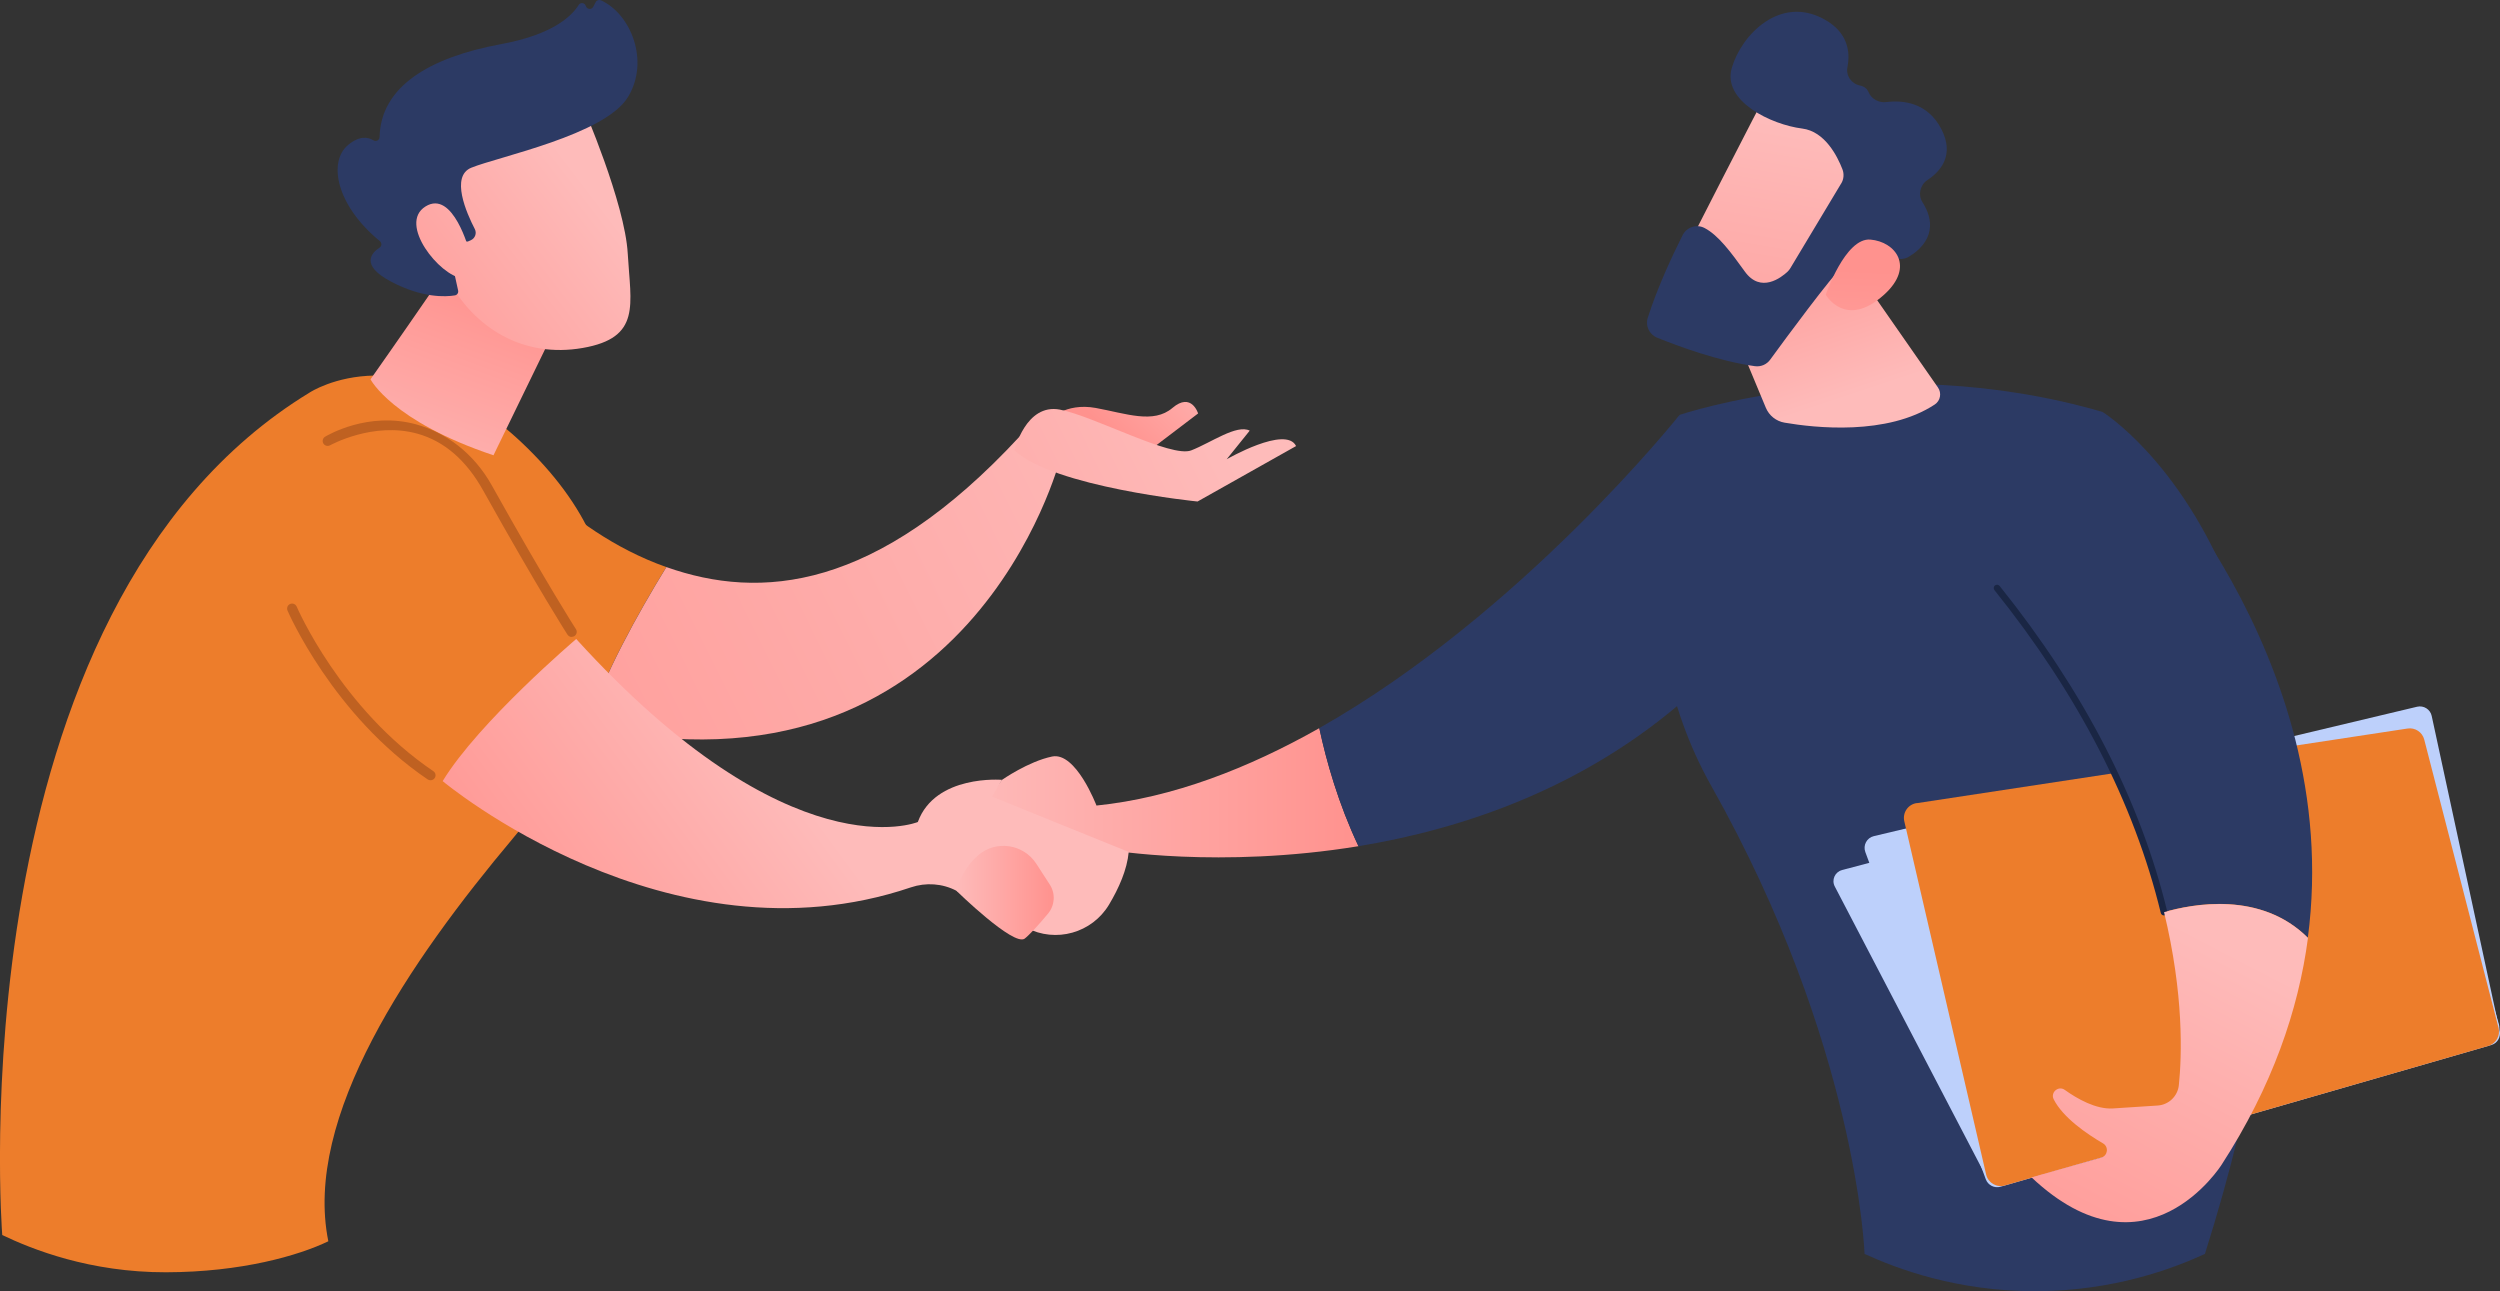 <?xml version="1.0" encoding="UTF-8"?>
<svg id="Layer_2" data-name="Layer 2" xmlns="http://www.w3.org/2000/svg" xmlns:xlink="http://www.w3.org/1999/xlink" viewBox="0 0 358.02 184.9">
  <rect x="0" y="0" width="358.02" height="184.9" fill="#333333" stroke="none"/>
  <defs>
    <style>
      .cls-1 {
        fill: url(#linear-gradient-2);
      }

      .cls-2 {
        fill: url(#linear-gradient-6);
      }

      .cls-3 {
        fill: #fff;
        opacity: .5;
      }

      .cls-4 {
        fill: url(#linear-gradient-11);
      }

      .cls-5 {
        fill: url(#linear-gradient-10);
      }

      .cls-6 {
        fill: url(#linear-gradient-5);
      }

      .cls-7 {
        fill: #1a2644;
      }

      .cls-8 {
        fill: #2c3a64;
      }

      .cls-9 {
        fill: url(#linear-gradient-7);
      }

      .cls-10 {
        fill: #bf6121;
      }

      .cls-11 {
        fill: url(#linear-gradient-9);
      }

      .cls-12 {
        fill: #ed7d2b;
      }

      .cls-13 {
        fill: url(#linear-gradient-3);
      }

      .cls-14 {
        fill: url(#linear-gradient);
      }

      .cls-15 {
        fill: #bdd0fb;
      }

      .cls-16 {
        fill: url(#linear-gradient-4);
      }

      .cls-17 {
        fill: url(#linear-gradient-8);
      }

      .cls-18 {
        fill: url(#linear-gradient-12);
      }

      .cls-19 {
        fill: url(#linear-gradient-13);
      }
    </style>
    <linearGradient id="linear-gradient" x1="138" y1="113.53" x2="194.54" y2="113.53" gradientUnits="userSpaceOnUse">
      <stop offset="0" stop-color="#febbba"/>
      <stop offset="1" stop-color="#ff928e"/>
    </linearGradient>
    <linearGradient id="linear-gradient-2" x1="173.09" y1="59.35" x2="37.63" y2="126.74" xlink:href="#linear-gradient"/>
    <linearGradient id="linear-gradient-3" x1="171.79" y1="48.29" x2="158.71" y2="61.95" xlink:href="#linear-gradient"/>
    <linearGradient id="linear-gradient-4" x1="173.51" y1="58.83" x2="84.8" y2="102.96" xlink:href="#linear-gradient"/>
    <linearGradient id="linear-gradient-5" x1="58.53" y1="73.13" x2="70.31" y2="40.94" xlink:href="#linear-gradient"/>
    <linearGradient id="linear-gradient-6" x1="115.45" y1="114.79" x2="74.35" y2="145.02" xlink:href="#linear-gradient"/>
    <linearGradient id="linear-gradient-7" x1="84.72" y1="27.39" x2="50.15" y2="53.83" xlink:href="#linear-gradient"/>
    <linearGradient id="linear-gradient-8" x1="80.43" y1="21.78" x2="45.87" y2="48.23" xlink:href="#linear-gradient"/>
    <linearGradient id="linear-gradient-9" x1="136.97" y1="127.83" x2="150.91" y2="127.83" xlink:href="#linear-gradient"/>
    <linearGradient id="linear-gradient-10" x1="264.52" y1="56.97" x2="255.45" y2="29.77" xlink:href="#linear-gradient"/>
    <linearGradient id="linear-gradient-11" x1="319.57" y1="136.21" x2="290.1" y2="192.88" xlink:href="#linear-gradient"/>
    <linearGradient id="linear-gradient-12" x1="3621.68" y1="3823.67" x2="3589.09" y2="3866.79" gradientTransform="translate(5523.7 34.09) rotate(-133.27) scale(1 -1)" xlink:href="#linear-gradient"/>
    <linearGradient id="linear-gradient-13" x1="3573.94" y1="3857.82" x2="3600.08" y2="3831" gradientTransform="translate(5523.7 34.09) rotate(-133.27) scale(1 -1)" xlink:href="#linear-gradient"/>
  </defs>
  <g id="Layer_1-2" data-name="Layer 1">
    <g>
      <path class="cls-3" d="M277.85,161.15c.8-.12,1.64-.37,2.44-.65,.81-.28,1.6-.61,2.37-.98,1.54-.75,3.03-1.6,4.45-2.57,2.85-1.91,5.48-4.15,7.95-6.54,4.94-4.81,9.18-10.3,13.21-15.97,2.03-2.83,4.03-5.69,6.2-8.46,2.17-2.76,4.58-5.43,7.53-7.49,1.47-1.02,3.08-1.87,4.79-2.45,1.7-.59,3.48-.91,5.26-1,3.57-.19,7.08,.46,10.44,1.41,.12,.03,.19,.16,.16,.28-.03,.12-.15,.19-.27,.16h0c-3.38-.74-6.85-1.24-10.26-.91-1.7,.17-3.36,.54-4.94,1.13-1.58,.59-3.07,1.42-4.43,2.42-2.74,2.01-4.97,4.65-7.06,7.39-2.1,2.74-4.03,5.64-6.05,8.49-2.01,2.86-4.08,5.69-6.28,8.43-.56,.68-1.14,1.34-1.71,2.01-.57,.67-1.13,1.35-1.75,1.98l-1.81,1.93-1.91,1.84c-2.58,2.41-5.35,4.63-8.39,6.46-1.5,.93-3.1,1.72-4.75,2.38-1.66,.65-3.34,1.2-5.18,1.32-.16,.01-.3-.11-.32-.28-.01-.15,.1-.29,.25-.31h.04Z"/>
      <g>
        <g>
          <path class="cls-14" d="M157.02,115.35s-2.93-7.71-6.35-7.01c-3.42,.71-7.17,3.34-7.17,3.34l-5.5,7.44s15.44,6.08,20.87,2.6c0,0,15.77,2.72,35.68-.54-2.88-6.09-4.6-12.18-5.61-16.91-10.09,5.71-20.95,9.97-31.92,11.09Z"/>
          <path class="cls-8" d="M240.54,59.4s-22.58,28.43-51.61,44.87c1.01,4.73,2.73,10.82,5.61,16.91,15.06-2.47,32.49-8.37,47.27-21.47l-1.27-40.3Z"/>
        </g>
        <path class="cls-12" d="M71.34,63.16l1.4,37.64c3.98,1.37,7.77,2.44,11.38,3.23,2.26-7.27,7.23-16.19,11.3-22.82-14.95-5.29-24.08-18.05-24.08-18.05Z"/>
        <path class="cls-1" d="M146.01,62.52c-20.51,22.15-37.12,23.45-50.58,18.69-4.07,6.63-9.04,15.55-11.3,22.82,54.78,12.08,67.68-38.29,67.68-38.29l-5.8-3.23Z"/>
        <path class="cls-13" d="M150.17,60.16s2.36-2.54,6.74-1.74c4.37,.8,8.27,2.32,10.99,0,2.73-2.32,3.68,.79,3.68,.79l-8.16,6.2-13.25-5.26Z"/>
        <path class="cls-16" d="M145.28,64.5s1.62-6.77,6.5-5.84,15.96,6.95,18.81,5.84c2.85-1.11,6.51-3.77,8.38-2.83l-3.3,4.1s8.48-4.89,9.94-1.89l-14.11,7.94s-20.65-2.07-26.22-7.33Z"/>
        <path class="cls-12" d="M.32,176.85S-6.68,87.28,44.35,56.21c0,0,14.27-9.42,32.04,8.82,17.78,18.24,12.05,37.19-2.87,54.95-14.92,17.76-30.11,40.02-26.5,57.78-4.23,2.04-12.44,4.42-23.25,4.44-10.92,.02-19.21-3.3-23.46-5.34Z"/>
        <path class="cls-6" d="M70.07,28.99c-.01,1.19-17.01,25.33-17.01,25.33,0,0,3.05,6.01,17.61,10.88l12.57-25.84-13.17-10.37Z"/>
        <path class="cls-2" d="M63.39,111.86s32.24,27,67.05,15.22c2.16-.73,4.52-.57,6.54,.49l10.01,5.29c4.2,2.22,9.4,.76,11.84-3.32,1.39-2.33,2.58-4.98,2.81-7.53l-19.58-7.93,1.44-2.4s-9.56-.81-12.06,6.04c0,0-18.21,7.57-48.92-26.21,0,0-13.94,11.85-19.12,20.34Z"/>
        <path class="cls-10" d="M61.65,111.74c-.14,0-.28-.04-.4-.12-13.61-9.2-20.02-24.05-20.08-24.19-.15-.36,.02-.78,.38-.94,.36-.15,.78,.02,.94,.38,.06,.15,6.31,14.61,19.57,23.57,.33,.22,.41,.66,.19,.99-.14,.2-.36,.31-.59,.31Z"/>
        <path class="cls-10" d="M81.87,91.22c-.23,0-.46-.12-.6-.33-.04-.06-4.19-6.52-12.09-20.67-2.41-4.31-5.56-7.04-9.39-8.11-6.34-1.77-12.45,1.63-12.52,1.66-.34,.19-.78,.07-.97-.27-.19-.34-.07-.78,.27-.97,.27-.15,6.13-3.67,13.05-1.75,4.21,1.17,8.21,4.08,10.81,8.73,7.88,14.1,12,20.53,12.05,20.59,.21,.33,.12,.77-.21,.99-.12,.08-.25,.11-.39,.11Z"/>
        <g>
          <path class="cls-9" d="M83.45,15.16s6.05,13.89,6.45,21.18c.41,7.29,1.98,12.02-6.45,13.49-8.43,1.47-15.53-2.73-19.38-9.99,0,0-6.03-11.19-4.68-15.77,1.35-4.58,24.05-8.9,24.05-8.9Z"/>
          <path class="cls-8" d="M66.95,34.61l.48-.21c.61-.27,.87-1,.57-1.59-1.19-2.3-3.51-7.56-.51-8.79,3.86-1.58,19.14-4.7,22.44-10.12,3.17-5.21,.36-11.94-3.86-13.85-.28-.13-.62-.03-.76,.25l-.35,.67c-.24,.46-.91,.39-1.06-.11h0c-.14-.48-.77-.57-1.03-.15-1.01,1.62-3.75,4.25-11.07,5.6-10.4,1.92-17.27,6.13-17.44,13.31-.01,.46-.5,.71-.89,.47-.77-.47-2-.69-3.64,.69-2.86,2.4-1.69,8.63,4.57,13.75,.3,.24,.29,.71-.03,.92-1.14,.74-2.83,2.5,1.56,4.84,4.53,2.42,7.92,2.23,9.22,2.01,.32-.05,.53-.37,.46-.69l-1.39-6.32c-.08-.36,.19-.7,.56-.7h2.17Z"/>
          <path class="cls-17" d="M67.21,35.95s-2.31-8.87-6.28-6.38c-3.98,2.49,2.06,9.94,5.26,10.27l1.02-3.89Z"/>
        </g>
        <path class="cls-11" d="M136.97,127.57s8.19,8.01,9.77,6.85c.56-.42,1.98-1.92,3.36-3.6,.97-1.18,1.07-2.86,.24-4.14l-1.93-2.98c-1.84-2.84-5.78-3.44-8.34-1.21-1.29,1.12-2.46,2.74-3.1,5.09Z"/>
        <path class="cls-8" d="M267.02,179.56s-1.01-29.82-21.94-66.99c-6.55-11.63-8.88-25.17-6.83-38.35l2.29-14.81s28.73-9.72,60.57-.41c0,0,44.16,27.36,14.65,120.57-4.58,2.11-13.04,5.29-24.07,5.34-11.35,.06-20.05-3.22-24.67-5.34Z"/>
        <path class="cls-5" d="M245.43,40.49l7.45,17.9c.47,1.13,1.49,1.94,2.69,2.14,4.3,.74,14.68,1.89,21.5-2.6,.81-.53,1.02-1.64,.46-2.44l-13.76-19.76-18.35,4.76Z"/>
        <g>
          <path class="cls-15" d="M263.8,124.6c-1.03,.27-1.54,1.42-1.04,2.36l21.55,41.32c.36,.7,1.17,1.04,1.93,.82l70.5-20.35c.88-.25,1.38-1.17,1.13-2.05l-12.14-42.04c-.25-.86-1.14-1.37-2.01-1.14l-79.9,21.07Z"/>
          <path class="cls-15" d="M268.35,119.74c-1.01,.24-1.58,1.31-1.22,2.28l17.25,46.86c.31,.85,1.23,1.32,2.11,1.07l70.28-20.29c.87-.25,1.4-1.14,1.21-2.03l-9.74-45.1c-.2-.95-1.15-1.54-2.09-1.32l-77.79,18.53Z"/>
          <path class="cls-12" d="M274.47,115.01c-1.23,.19-2.04,1.38-1.76,2.6l11.72,50.59c.28,1.2,1.5,1.91,2.68,1.57l69.22-19.98c1.11-.32,1.77-1.47,1.48-2.59l-10.64-41.29c-.27-1.06-1.31-1.75-2.39-1.58l-70.29,10.69Z"/>
        </g>
        <path class="cls-8" d="M330.5,134.3c5.37-40.58-25.9-71.79-25.9-71.79l-18.61,21.69c14.13,17.61,20.84,33.74,23.91,46.42,4.07-1.18,13.86-3.06,20.6,3.68Z"/>
        <path class="cls-7" d="M309.9,131.1c-.21,0-.41-.15-.46-.36-3.81-15.72-11.82-31.27-23.82-46.23-.16-.21-.13-.5,.07-.67,.21-.16,.5-.13,.67,.07,12.09,15.07,20.16,30.75,24,46.6,.06,.26-.09,.51-.35,.57-.04,0-.08,.01-.11,.01Z"/>
        <path class="cls-4" d="M309.91,130.63c2.85,11.78,2.55,20.57,2.12,24.76-.16,1.58-1.43,2.82-3.02,2.93-1.8,.13-4.25,.29-6.45,.42-2.41,.14-5.08-1.38-6.87-2.66-.91-.65-2.09,.36-1.58,1.36,1.33,2.61,4.72,4.94,7.06,6.3,.85,.5,.69,1.77-.26,2.04l-9.98,2.83c16.4,15.45,27.24-1.84,27.24-1.84,7.24-11.19,10.99-22.13,12.35-32.46-6.74-6.73-16.53-4.86-20.6-3.68Z"/>
        <g>
          <path class="cls-18" d="M253.14,13.11c-.31,.29-13.2,25.61-13.2,25.61l14.61,7.05,15.78-22.18s-11.95-15.41-17.19-10.48Z"/>
          <path class="cls-8" d="M263.68,26.26l-7.29,12.15c-.11,.18-.24,.35-.4,.5-.87,.81-3.84,3.16-6.13-.04-1.96-2.73-3.79-5.2-5.76-6.22-1.15-.6-2.56-.12-3.14,1.04-1.2,2.38-3.53,7.23-4.99,11.83-.37,1.15,.23,2.39,1.35,2.84,2.96,1.2,8.81,3.37,13.99,4.08,.85,.12,1.7-.24,2.2-.94,2.23-3.06,8.52-11.6,10.67-13.74,2-1.99,5.68-1.24,7.34-.76,.63,.18,1.3,.09,1.86-.24,1.68-1.01,4.62-3.54,1.93-7.81-.67-1.06-.33-2.48,.72-3.17,1.88-1.24,3.92-3.56,1.98-7.31-1.97-3.8-5.48-4.15-7.87-3.85-1.06,.13-2.13-.43-2.54-1.41-.18-.44-.54-.81-1.2-.95-1.25-.25-2.08-1.4-1.83-2.66,.42-2.15,.1-4.95-3.33-6.84-6.3-3.47-11.83,2.18-13.23,6.95-1.4,4.77,5.64,8.14,10.08,8.7,3.26,.41,5.04,3.97,5.76,5.83,.26,.67,.2,1.43-.18,2.05Z"/>
          <path class="cls-19" d="M261.46,42.21s2.8-8.2,6.39-7.9c3.59,.3,6.41,3.88,1.97,7.89-5.53,5-8.36,0-8.36,0Z"/>
        </g>
      </g>
    </g>
  </g>
</svg>